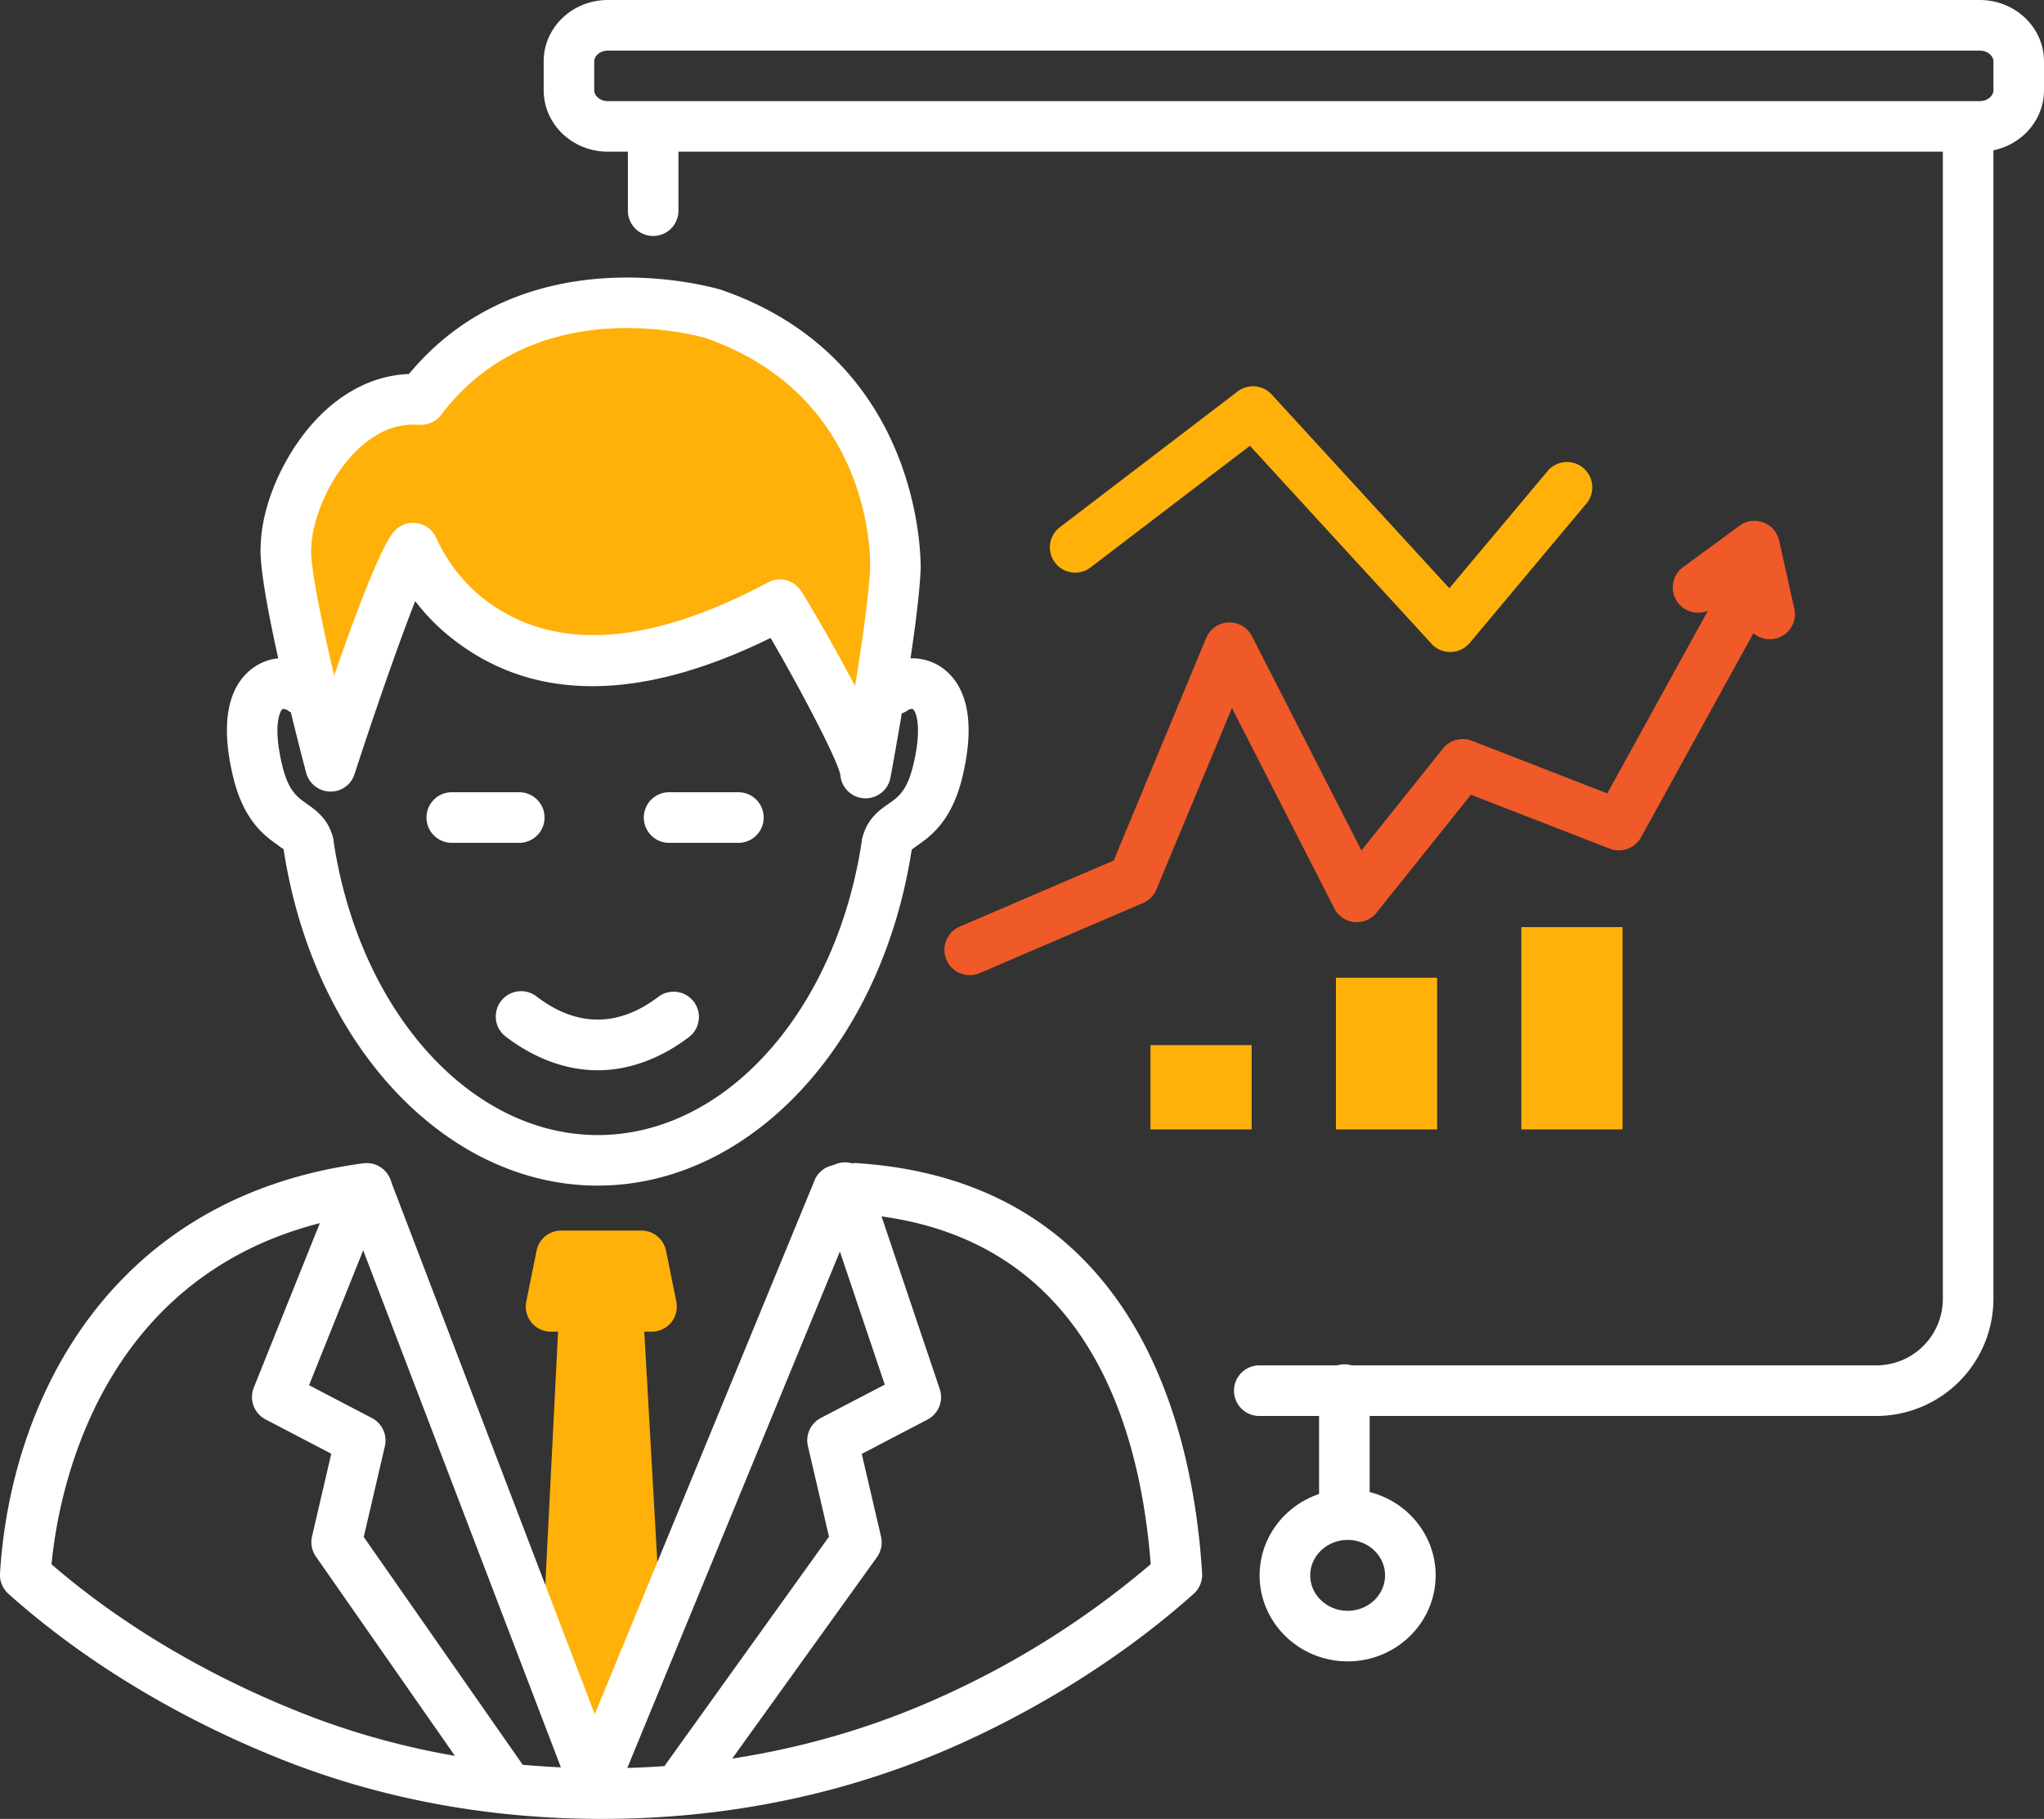 <svg xmlns="http://www.w3.org/2000/svg" viewBox="0 0 595.25 529.74"><rect x="0" y="0" width="595.25" height="529.74" fill="#333333" stroke="none"/><defs><style>.cls-1{fill:#ffb10a;}.cls-2{fill:#fff;}.cls-3{fill:#ef5a28;}</style></defs><g id="icons"><path class="cls-1" d="M189.72,387.84h-2.09l5,88.37L173,515.49,158.31,471.3l4.21-83.46h-2.09a7.3,7.3,0,0,1-7.17-8.74l3-14.84a7.3,7.3,0,0,1,7.16-5.87h23.37a7.32,7.32,0,0,1,7.17,5.88l3,14.83A7.3,7.3,0,0,1,189.72,387.84Z"/><path class="cls-2" d="M175.2,529.74c-32.94,0-64.29-5.83-93.19-17.32-30.18-12-57.69-28.68-79.56-48.24A7.4,7.4,0,0,1,0,458.23C3.18,406.9,32.63,348.57,105.78,338.81a7.37,7.37,0,0,1,2,14.61C29.79,363.81,17.06,434.05,15,455.59,35.14,473,60.11,487.86,87.46,498.73,114.61,509.54,144.14,515,175.2,515h.28c35.35,0,68.83-7.18,99.52-21.24a256.24,256.24,0,0,0,60.11-38.2c-3.51-45-21.64-97.79-86.47-102.11a7.36,7.36,0,1,1,1-14.69c81.3,5.42,97.82,77.18,100.44,119.46a7.44,7.44,0,0,1-2.44,5.95c-18.79,16.8-41.78,31.66-66.48,43C248.51,522.11,213,529.71,175.5,529.74Z"/><path class="cls-1" d="M207.84,91.46s-54.2-16.3-85.23,24.92c-23.07-1.88-38.87,25.75-39.34,43.08-.94,10.77,13,63.68,13,63.68s19-58.51,24-63.47a54.41,54.41,0,0,0,14.2,19c22.9,19.42,54.58,17.71,92.63-2.58,3.42,4.89,24.35,41.87,25,49,0,0,8-42.61,8.67-59.59C260.76,165.55,262.87,110.64,207.84,91.46Z"/><path class="cls-2" d="M258.29,253.38a8.22,8.22,0,0,1-1.47-.14,7.43,7.43,0,0,1-5.74-8.77c1.13-5.76,5-8.51,7.62-10.33,2.93-2,5.45-3.83,7.25-11.29,2.79-11.62.63-15.85-.1-16.35a2,2,0,0,0-1.63.48,7.37,7.37,0,0,1-8.45-12.07c5.77-4,13-4.26,18.37-.58s10.88,12.23,6.12,32c-3.09,12.87-9.35,17.27-13.09,19.9a14.81,14.81,0,0,0-1.77,1.36A7.19,7.19,0,0,1,258.29,253.38Z"/><path class="cls-2" d="M89.81,253.26a7.37,7.37,0,0,1-7.21-5.95v0h0A16.67,16.67,0,0,1,81,246.19c-3.74-2.63-10-7-13.1-19.9-4.75-19.73.71-28.28,6.13-32s12.6-3.46,18.37.58A7.37,7.37,0,1,1,83.91,207a2,2,0,0,0-1.63-.48c-.73.5-2.89,4.73-.1,16.35,1.8,7.46,4.32,9.24,7.25,11.29,2.58,1.82,6.49,4.57,7.62,10.33a7.37,7.37,0,0,1-5.81,8.65A7.78,7.78,0,0,1,89.81,253.26Z"/><path class="cls-2" d="M174.06,345.3C129.6,345.3,91.11,304,82.54,247a7.37,7.37,0,1,1,14.57-2.19c7.47,49.69,39.84,85.77,77,85.77S243.53,294.49,251,244.8A7.36,7.36,0,1,1,265.57,247C257,304,218.51,345.3,174.06,345.3Z"/><path class="cls-2" d="M214.76,245.47H195.13a7.37,7.37,0,1,1,0-14.73h19.63a7.37,7.37,0,1,1,0,14.73Z"/><path class="cls-2" d="M150.94,245.47H131.3a7.37,7.37,0,0,1,0-14.73h19.64a7.37,7.37,0,1,1,0,14.73Z"/><path class="cls-2" d="M174.06,311.71c-9.06,0-18.24-3.34-26.57-9.65a7.37,7.37,0,1,1,8.9-11.74c11.65,8.84,23.67,8.84,35.34,0a7.36,7.36,0,0,1,8.89,11.74C192.29,308.37,183.11,311.71,174.06,311.71Z"/><path class="cls-2" d="M252.1,232.5h-.36a7.35,7.35,0,0,1-7-6.7c-.85-4.93-13.63-28.61-20.34-40-39.07,19.2-70.91,18.72-94.7-1.45a58.67,58.67,0,0,1-8.78-9.29c-4.67,11.88-11.68,31.95-17.67,50.39a7.26,7.26,0,0,1-7.22,5.08A7.36,7.36,0,0,1,89.14,225c-2.38-9-14.2-54.73-13.21-66.2.35-13.31,8.24-29.76,19.16-39.56,7.22-6.47,15.44-10,24-10.31,34-41,88.51-25.25,90.86-24.54l.31.1c59.48,20.73,57.87,80.72,57.85,81.32-.71,17.33-8.46,58.9-8.79,60.66A7.36,7.36,0,0,1,252.1,232.5Zm-25-63.74a7.39,7.39,0,0,1,6.05,3.14c1.13,1.62,9,14.85,15.86,27.92,2-12.4,4.07-26.59,4.39-34.57.07-2,1-49.63-47.8-66.77-3.51-1-50.09-13.57-77.11,22.33a7.5,7.5,0,0,1-6.47,2.91c-6-.48-11.74,1.7-17.09,6.5-9,8.07-14.08,21.19-14.3,29.44-.39,4.61,2.83,20.61,6.68,37.12,7-20.24,14.07-38.66,17.78-42.34A7.37,7.37,0,0,1,127,156.57a47.84,47.84,0,0,0,12.28,16.52c20,16.92,48.36,15.76,84.4-3.47A7.33,7.33,0,0,1,227.1,168.76Z"/><path class="cls-1" d="M422.32,189.89a7.34,7.34,0,0,1-5.43-2.39L364,129.83l-46.6,35.58a7.37,7.37,0,0,1-8.94-11.71L360.43,114a7.38,7.38,0,0,1,9.9.88l51.74,56.45,28.51-34a7.37,7.37,0,1,1,11.29,9.47L428,187.26a7.39,7.39,0,0,1-5.48,2.63Z"/><rect class="cls-1" x="443.05" y="270.02" width="29.46" height="58.91"/><rect class="cls-1" x="389.05" y="284.75" width="29.46" height="44.18"/><rect class="cls-1" x="335.04" y="304.38" width="29.46" height="24.55"/><path class="cls-2" d="M200,525.31a7.36,7.36,0,0,1-6-11.66l47.42-66.1-6.14-26.38a7.37,7.37,0,0,1,3.77-8.2l18.61-9.71-18.55-55a7.36,7.36,0,1,1,14-4.7l20.56,61a7.36,7.36,0,0,1-3.57,8.88l-19.14,10,5.61,24.08a7.39,7.39,0,0,1-1.19,6L206,522.24A7.34,7.34,0,0,1,200,525.31Z"/><path class="cls-2" d="M146,525.31a7.36,7.36,0,0,1-6-3.15L92,453.35a7.35,7.35,0,0,1-1.13-5.88l5.6-24.08-19.14-10a7.36,7.36,0,0,1-3.42-9.27l24.5-61A7.36,7.36,0,0,1,112,348.63l-22,54.8L108.32,413a7.37,7.37,0,0,1,3.76,8.2l-6.15,26.44,46.14,66.12a7.36,7.36,0,0,1-6,11.58Z"/><path class="cls-2" d="M170.58,520.4a7.37,7.37,0,0,1-6.88-4.73L99.88,348.75a7.37,7.37,0,0,1,13.76-5.27L177.46,510.4a7.36,7.36,0,0,1-6.88,10Z"/><path class="cls-2" d="M175.48,520.4a7.37,7.37,0,0,1-6.8-10.17l68.73-166.92A7.37,7.37,0,0,1,251,348.92L182.3,515.84A7.37,7.37,0,0,1,175.48,520.4Z"/><path class="cls-3" d="M522.51,177.2l-4.39-19.74a7.35,7.35,0,0,0-11.54-4.34l-16.45,12.06a7.36,7.36,0,0,0,7.23,12.7l-29.29,53.2-39.44-15.34a7.38,7.38,0,0,0-8.42,2.27l-23.74,29.68L364.61,185.3a7.36,7.36,0,0,0-13.36.53l-26.93,64.8-44.8,19.23A7.36,7.36,0,0,0,282.43,284a7.45,7.45,0,0,0,2.9-.59L332.87,263a7.41,7.41,0,0,0,3.9-3.94l22-52.86,29.8,58.35a7.33,7.33,0,0,0,5.81,4,7.41,7.41,0,0,0,6.49-2.73l27.49-34.36,40.42,15.71a7.36,7.36,0,0,0,9.12-3.31l32.72-59.44a7.33,7.33,0,0,0,11.92-7.19Z"/><path class="cls-2" d="M546.42,412.39H367a7.37,7.37,0,1,1,0-14.73H546.42a19.38,19.38,0,0,0,19.37-19.36V41.73a7.37,7.37,0,0,1,14.73,0V378.3A34.13,34.13,0,0,1,546.42,412.39Z"/><path class="cls-2" d="M391.5,446.76a7.37,7.37,0,0,1-7.36-7.37V405a7.37,7.37,0,1,1,14.73,0v34.36A7.37,7.37,0,0,1,391.5,446.76Z"/><path class="cls-2" d="M392.46,483.87c-14.14,0-25.64-11.24-25.64-25.05s11.5-25.06,25.64-25.06,25.63,11.24,25.63,25.06S406.59,483.87,392.46,483.87Zm0-35.38c-6,0-10.91,4.63-10.91,10.33s4.9,10.32,10.91,10.32,10.9-4.63,10.9-10.32S398.47,448.49,392.46,448.49Z"/><path class="cls-2" d="M576.57,44.18H177c-10.29,0-18.67-8-18.67-17.88V17.89C158.31,8,166.69,0,177,0H576.57c10.29,0,18.68,8,18.68,17.89V26.3C595.25,36.16,586.86,44.18,576.57,44.18ZM177,14.73c-2.14,0-3.95,1.45-3.95,3.16V26.3c0,1.71,1.81,3.16,3.95,3.16H576.57c2.14,0,3.95-1.45,3.95-3.16V17.89c0-1.71-1.81-3.16-3.95-3.16Z"/><path class="cls-2" d="M190.22,68.73a7.37,7.37,0,0,1-7.37-7.36V36.82a7.37,7.37,0,0,1,14.73,0V61.37A7.37,7.37,0,0,1,190.22,68.73Z"/></g></svg>